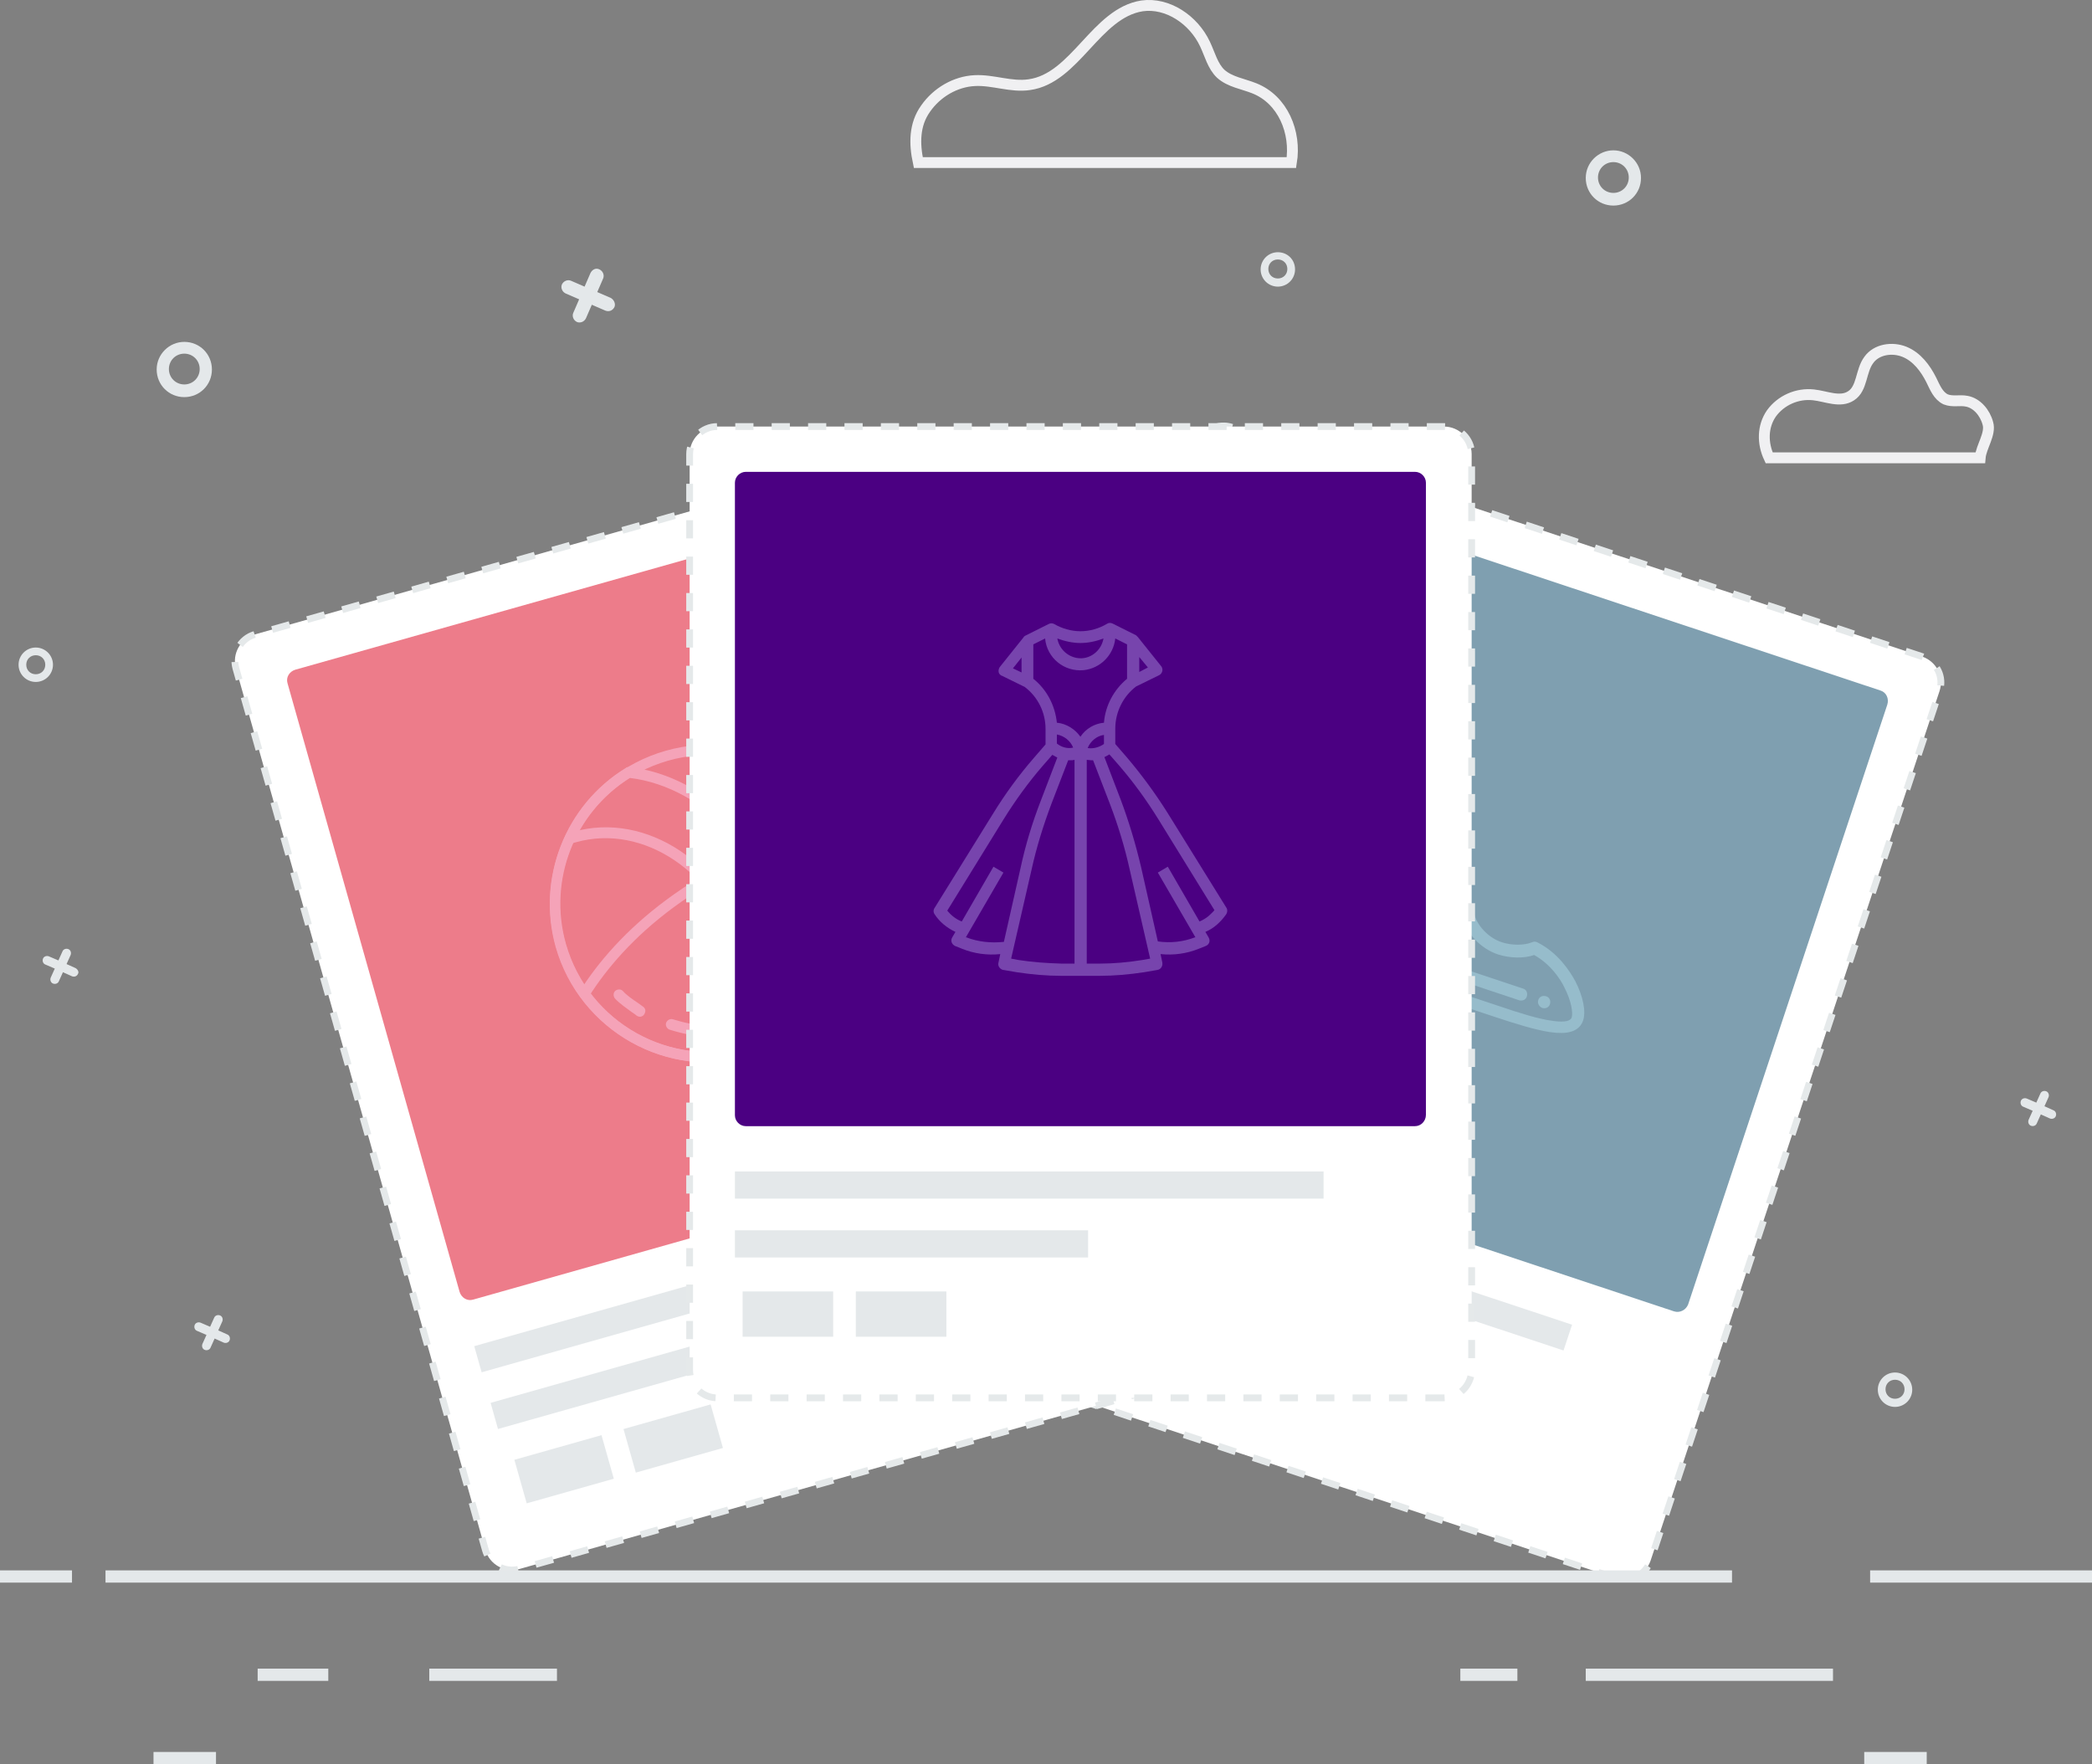 <?xml version="1.0" encoding="utf-8"?>
<!-- Generator: Adobe Illustrator 24.1.3, SVG Export Plug-In . SVG Version: 6.00 Build 0)  -->
<svg version="1.1" id="Layer_1" xmlns="http://www.w3.org/2000/svg" xmlns:xlink="http://www.w3.org/1999/xlink" x="0px" y="0px"
	 width="462px" height="389.6px" viewBox="0 0 462 389.6" style="enable-background:new 0 0 462 389.6;" xml:space="preserve">
<rect x="0" y="0" width="462" height="389.6" fill="#808080" stroke="none"/>
<style type="text/css">
	.st0{fill:#FFFFFF;}
	.st1{fill:none;stroke:#E5E9EA;stroke-width:1.5;stroke-miterlimit:10;stroke-dasharray:4.019,4.019;}
	.st2{fill:#7F9FB0;}
	.st3{fill:#E4E8EA;}
	.st4{fill:#96BCCB;}
	.st5{fill:#ED7C8A;}
	.st6{fill:#F5A3B8;}
	.st7{fill:#4B0082;}
	.st8{fill:#7744AD;}
	.st9{fill:none;stroke:#F0F0F2;stroke-width:2.4;stroke-miterlimit:10;}
</style>
<g>
	<g>
		<g>
			<g>
				<path class="st0" d="M356.8,348.5l-152.3-50.6c-3.2-1.1-4.9-4.5-3.8-7.7l63.8-192c1.1-3.2,4.5-4.9,7.7-3.8L424.5,145
					c3.2,1.1,4.9,4.5,3.8,7.7l-63.8,192C363.4,347.8,360,349.6,356.8,348.5z"/>
				<path class="st1" d="M356.8,348.5l-152.3-50.6c-3.2-1.1-4.9-4.5-3.8-7.7l63.8-192c1.1-3.2,4.5-4.9,7.7-3.8L424.5,145
					c3.2,1.1,4.9,4.5,3.8,7.7l-63.8,192C363.4,347.8,360,349.6,356.8,348.5z"/>
			</g>
			<path class="st2" d="M369.7,289.6L229.5,243c-1.3-0.4-1.9-1.8-1.5-3.1l44-132.5c0.4-1.3,1.8-1.9,3.1-1.5l140.2,46.6
				c1.3,0.4,1.9,1.8,1.5,3.1l-44,132.5C372.3,289.3,371,290,369.7,289.6z"/>
			<g>
				<rect x="281.7" y="210" transform="matrix(0.315 -0.949 0.949 0.315 -66.107 458.471)" class="st3" width="6" height="130"/>
			</g>
			<g>
				<rect x="253" y="240.2" transform="matrix(0.315 -0.949 0.949 0.315 -89.703 434.127)" class="st3" width="6" height="78"/>
			</g>
			<g>
				
					<rect x="220.2" y="275.3" transform="matrix(0.315 -0.949 0.949 0.315 -116.494 409.028)" class="st3" width="10" height="20"/>
			</g>
			<g>
				
					<rect x="243.9" y="283.2" transform="matrix(0.315 -0.949 0.949 0.315 -107.817 436.925)" class="st3" width="10" height="20"/>
			</g>
		</g>
		<g>
			<path class="st4" d="M340.6,222.6c0.7,0.2,1.5-0.1,1.7-0.9c0.2-0.7-0.1-1.5-0.9-1.7c-0.7-0.2-1.5,0.1-1.7,0.9
				C339.5,221.6,339.9,222.3,340.6,222.6z"/>
			<path class="st4" d="M293.6,175.6c-0.2,1.6-0.1,3.1,0.1,4.6c0.9,4.8,0.6,9.4-0.7,13.2l-5.3,15.8c-0.2,0.7,0.1,1.5,0.9,1.7
				l5.1,1.7c0.7,0.2,1.5-0.1,1.7-0.9l4.8-14.3c1-2.9,2.6-5.6,4.7-7.8l0.2-0.2c4.4,7.1,7.1,15.1,7.9,23.4c0.4,3.8,2.9,7,6.4,8.2
				l10.5,3.5c5.1,1.7,9.1,2.9,12.2,3.4c1.6,0.2,6.3,1,7.5-2.5c0.7-2,0-5.4-1.7-8.7c-1.2-2.2-3.8-6.3-8.4-8.6c-0.4-0.2-0.8-0.2-1.2,0
				c-1.7,0.7-4.4,0.7-6.6,0c-3.1-1-5.7-3.9-6.2-6.6c0-0.1,0-0.1,0-0.2l-4.5-15.1c-2.8-9.3-6.9-18.2-12.1-26.4
				c-0.3-0.5-1-0.8-1.6-0.5c-2.5,0.9-4.8,2.3-6.9,4C296.5,166.8,294.1,171.3,293.6,175.6L293.6,175.6z M297.6,196.7l-4.3,13
				l-2.6-0.9l4.8-14.6c0.1-0.4,0.3-0.8,0.4-1.2c1.9-7.2,0.4-12.8,0.3-14.3c2.8,2.6,5.2,5.5,7.4,8.6
				C301.5,189.1,299,192.7,297.6,196.7z M302.2,165.5c1.5-1.3,3.2-2.3,5-3.1c4.8,7.7,8.6,16.1,11.2,24.8l4.5,15c0.7,3.7,4,7.3,8,8.6
				c2.5,0.8,5.7,0.9,7.9,0.1c3.6,2,5.8,5.3,6.7,7.2c1.5,2.9,1.9,5.5,1.6,6.6c-0.4,1.1-2.6,1-4.5,0.7c-2.9-0.4-6.8-1.6-11.8-3.3
				l-10.5-3.5c-2.5-0.8-4.3-3.2-4.6-5.9c-1.4-14.5-8.3-28-19.3-37.5C297,171.9,298.9,168.3,302.2,165.5z"/>
			<path class="st4" d="M321.1,216.1l14.4,4.8c0.7,0.2,1.5-0.1,1.7-0.9c0.2-0.7-0.1-1.5-0.9-1.7l-14.4-4.8c-0.7-0.2-1.5,0.1-1.7,0.9
				C320,215.1,320.4,215.9,321.1,216.1z"/>
		</g>
	</g>
	<g>
		<g>
			<g>
				<path class="st0" d="M269.1,302.8l-154.4,43.7c-3.2,0.9-6.6-1-7.5-4.2L52.1,147.6c-0.9-3.2,1-6.6,4.2-7.5l154.4-43.7
					c3.2-0.9,6.6,1,7.5,4.2l55.1,194.7C274.2,298.5,272.4,301.9,269.1,302.8z"/>
				<path class="st1" d="M269.1,302.8l-154.4,43.7c-3.2,0.9-6.6-1-7.5-4.2L52.1,147.6c-0.9-3.2,1-6.6,4.2-7.5l154.4-43.7
					c3.2-0.9,6.6,1,7.5,4.2l55.1,194.7C274.2,298.5,272.4,301.9,269.1,302.8z"/>
			</g>
			<path class="st5" d="M246.7,246.8L104.5,287c-1.3,0.4-2.6-0.4-3-1.7l-38-134.4c-0.4-1.3,0.4-2.6,1.7-3l142.1-40.1
				c1.3-0.4,2.6,0.4,3,1.7l38,134.3C248.7,245.1,248,246.4,246.7,246.8z"/>
			<g>
				
					<rect x="103.2" y="279.5" transform="matrix(0.962 -0.272 0.272 0.962 -70.569 56.475)" class="st3" width="130" height="6"/>
			</g>
			<g>
				
					<rect x="107.8" y="299.1" transform="matrix(0.962 -0.272 0.272 0.962 -76.713 51.39)" class="st3" width="78" height="6"/>
			</g>
			<g>
				
					<rect x="114.7" y="319.5" transform="matrix(0.962 -0.272 0.272 0.962 -83.649 46.217)" class="st3" width="20" height="10"/>
			</g>
			<g>
				
					<rect x="138.8" y="312.7" transform="matrix(0.962 -0.272 0.272 0.962 -80.886 52.524)" class="st3" width="20" height="10"/>
			</g>
		</g>
		<g>
			<g>
				<g>
					<path class="st6" d="M147,165.8c-18.6,5.3-29.5,24.7-24.2,43.3s24.7,29.5,43.3,24.2s29.5-24.7,24.2-43.3
						C185,171.3,165.6,160.5,147,165.8z M165.4,231.1c-17.4,4.9-35.5-5.2-40.5-22.6s5.2-35.5,22.6-40.5s35.5,5.2,40.5,22.6
						S182.8,226.1,165.4,231.1z"/>
				</g>
			</g>
			<g>
				<g>
					<path class="st6" d="M190.7,200.8c-6.1-1.8-12.5-10.5-15.5-21.2c-1-3.4-1.6-6.9-1.8-10.2c0-0.6-0.6-1.1-1.2-1.1
						s-1.1,0.6-1.1,1.2c0.2,3.5,0.8,7.1,1.8,10.7c3.3,11.6,10.2,20.8,17.1,22.8c0.2,0.1,0.4,0.1,0.6,0c0.4-0.1,0.7-0.4,0.8-0.8
						C191.7,201.7,191.3,201,190.7,200.8z"/>
				</g>
			</g>
			<g>
				<g>
					<path class="st6" d="M138.9,169.4c-0.3,0-0.5,0-0.7,0.2c-13.4,8.2-19.7,24.4-15.5,39.5c5.3,18.6,24.7,29.5,43.3,24.2
						c5.6-1.6,10.7-4.5,14.8-8.5c0.3-0.2,0.4-0.6,0.4-0.9L181,222v-0.2c-0.4-3.6-0.9-7.3-1.9-11
						C172.7,187.9,156.5,171.3,138.9,169.4z M178.8,222.1l0.1,1.4c-3.8,3.5-8.4,6.1-13.4,7.6c-17.4,4.9-35.5-5.2-40.5-22.6
						c-4-14,1.8-29,14.1-36.7c16.5,2,31.7,17.8,37.8,39.6C177.9,214.9,178.3,218.6,178.8,222.1z"/>
				</g>
			</g>
			<g>
				<g>
					<path class="st6" d="M156,226.5c-2.3-0.1-4.8-0.6-7.4-1.4c-0.6-0.2-1.3,0.2-1.5,0.8s0.2,1.3,0.8,1.5c2.9,0.9,5.5,1.4,8,1.5
						c0.1,0,0.3,0,0.4,0c0.5-0.1,0.8-0.6,0.8-1.1C157.2,227.1,156.7,226.5,156,226.5z"/>
				</g>
			</g>
			<g>
				<g>
					<path class="st6" d="M142,222.3c-0.4-0.3-0.7-0.5-1.1-0.8c-1.2-0.8-2.5-1.7-3.3-2.6c-0.4-0.5-1.2-0.5-1.7-0.1s-0.5,1.2-0.1,1.7
						c1,1.1,2.5,2.1,3.7,3c0.4,0.3,0.8,0.5,1.1,0.8c0.3,0.2,0.7,0.3,1,0.2c0.2-0.1,0.5-0.2,0.6-0.4
						C142.7,223.4,142.6,222.7,142,222.3z"/>
				</g>
			</g>
			<g>
				<g>
					<path class="st6" d="M185.3,180.9c-33,9.1-49.4,25.6-57.2,37.9c-0.3,0.5-0.2,1.3,0.4,1.6c0.3,0.2,0.6,0.2,0.9,0.1
						s0.5-0.2,0.7-0.5c7.6-12,23.6-28.1,55.9-36.9l0,0c0.6-0.2,1-0.8,0.8-1.4C186.6,181.1,185.9,180.8,185.3,180.9z"/>
				</g>
			</g>
			<g>
				<g>
					<path class="st6" d="M126.6,183.7c-0.3,0.1-0.7,0.2-1,0.3c-0.6,0.2-1,0.8-0.9,1.4s0.8,1,1.4,0.9c0.4-0.1,0.8-0.2,1.1-0.3
						c14.9-4.2,31.1,6.7,36.1,24.4c2.2,7.9,2.3,15.4,0.2,21.7c-0.2,0.6,0.1,1.3,0.7,1.5c0.2,0.1,0.5,0.1,0.7,0
						c0.4-0.1,0.7-0.4,0.8-0.8c2.3-6.8,2.2-14.8-0.1-23.1C160.3,190.8,142.8,179.1,126.6,183.7z"/>
				</g>
			</g>
		</g>
	</g>
	<g>
		<g>
			<g>
				<path class="st0" d="M318.8,308.7H158.4c-3.3,0-6.1-2.7-6.1-6.1V100.3c0-3.3,2.7-6.1,6.1-6.1h160.5c3.3,0,6.1,2.7,6.1,6.1v202.3
					C324.9,306,322.2,308.7,318.8,308.7z"/>
				<path class="st1" d="M318.8,308.7H158.4c-3.3,0-6.1-2.7-6.1-6.1V100.3c0-3.3,2.7-6.1,6.1-6.1h160.5c3.3,0,6.1,2.7,6.1,6.1v202.3
					C324.9,306,322.2,308.7,318.8,308.7z"/>
			</g>
			<path class="st7" d="M312.5,248.7H164.7c-1.3,0-2.4-1.1-2.4-2.4V106.6c0-1.3,1.1-2.4,2.4-2.4h147.8c1.3,0,2.4,1.1,2.4,2.4v139.6
				C314.9,247.6,313.8,248.7,312.5,248.7z"/>
			<g>
				<rect x="162.3" y="258.7" class="st3" width="130" height="6"/>
			</g>
			<g>
				<rect x="162.3" y="271.7" class="st3" width="78" height="6"/>
			</g>
			<g>
				<rect x="164" y="285.2" class="st3" width="20" height="10"/>
			</g>
			<g>
				<rect x="189" y="285.2" class="st3" width="20" height="10"/>
			</g>
		</g>
		<g id="outline">
			<path class="st8" d="M270.8,200.4l-12.9-20.8c-2.7-4.3-5.7-8.4-9-12.3l-2.6-3v-3.4c0-3.6,1.7-7.1,4.6-9.3l5.1-2.5
				c0.6-0.3,0.9-1.1,0.6-1.7c0-0.1-0.1-0.2-0.1-0.2l-5.2-6.5l0,0c-0.1-0.1-0.3-0.3-0.4-0.4l-5.2-2.6c-0.4-0.2-0.9-0.2-1.3,0.1
				c-1.7,1-3.7,1.6-5.8,1.6c-2,0-4.1-0.6-5.8-1.6l0,0c-0.4-0.2-0.8-0.2-1.2,0l-5.2,2.6c-0.2,0.1-0.3,0.2-0.4,0.4l0,0l-5.2,6.5
				c-0.4,0.6-0.4,1.4,0.2,1.8c0.1,0.1,0.1,0.1,0.2,0.1l5.1,2.5c2.9,2.2,4.6,5.6,4.6,9.3v3.4l-2.6,3c-3.3,3.8-6.3,7.9-9,12.3
				l-12.9,20.8c-0.3,0.4-0.3,1,0,1.4c1.1,1.7,2.7,3,4.6,3.9l-0.7,1.2l0,0c0,0.1-0.1,0.1-0.1,0.2c-0.3,0.7,0.1,1.4,0.7,1.7l1.5,0.6
				c2.7,1.1,5.6,1.5,8.5,1.2l-0.4,1.9c-0.2,0.7,0.3,1.4,1,1.6c0,0,0,0,0.1,0l2.9,0.5c3.3,0.5,6.6,0.8,9.9,0.8h8.4
				c3.3,0,6.6-0.3,9.9-0.8l2.9-0.5c0.7-0.1,1.2-0.8,1.1-1.5c0,0,0,0,0-0.1l-0.4-1.9c2.9,0.3,5.8-0.1,8.5-1.2l1.5-0.6
				c0.7-0.3,1-1,0.7-1.7c0-0.1-0.1-0.1-0.1-0.2l0,0l-0.7-1.2c1.9-0.8,3.4-2.2,4.6-3.9C271.1,201.4,271.1,200.8,270.8,200.4z
				 M251.6,148.4v-3.3l1.9,2.3L251.6,148.4z M243.7,141c-0.5,2.8-3.1,4.8-5.9,4.3c-2.2-0.4-3.9-2.1-4.3-4.3c1.6,0.6,3.4,1,5.1,1
				C240.4,142,242.1,141.6,243.7,141z M225.6,145.2v3.3l-1.9-0.9L225.6,145.2z M228.2,149.9v-7.6l2.6-1.3c0.4,4.3,4.2,7.4,8.5,7
				c3.7-0.4,6.6-3.3,7-7l2.6,1.3v7.6c-2.9,2.4-4.8,5.9-5.1,9.7c-2.1,0.2-4,1.3-5.2,3.1c-1.2-1.7-3.1-2.9-5.2-3.1
				C233,155.8,231.2,152.3,228.2,149.9z M240.2,165.2c0.6-1.5,2-2.7,3.6-2.9v2C242.8,165,241.5,165.4,240.2,165.2z M233.4,164.2v-2
				c1.6,0.3,3,1.4,3.6,2.9C235.7,165.4,234.4,165,233.4,164.2z M213.4,207h-0.1l8.3-14.3l-2.2-1.3l-7,12.1c-1.3-0.5-2.4-1.4-3.2-2.4
				l12.4-20.1c2.6-4.2,5.5-8.2,8.7-11.9l2.1-2.4c0.4,0.2,0.7,0.4,1.1,0.6l-3.6,9.4c-1.9,4.9-3.4,9.8-4.5,14.9l-3.7,16.4
				C218.8,208.3,216,208,213.4,207z M224.9,212l-1.6-0.3l4.5-19.6c1.1-5,2.6-9.8,4.4-14.6l3.7-9.6h-0.1c0.2,0,0.3,0,0.5,0
				c0.3,0,0.7,0,1-0.1v45h-2.9C231.2,212.7,228.1,212.5,224.9,212L224.9,212z M252.3,212c-3.1,0.5-6.3,0.8-9.4,0.8H240v-45
				c0.3,0,0.7,0.1,1,0.1c0.2,0,0.3,0,0.5,0h-0.1l3.7,9.6c1.8,4.7,3.3,9.6,4.4,14.6l4.5,19.6L252.3,212z M266.9,202.3
				c-0.6,0.5-1.3,0.9-2,1.2l-7-12.1l-2.2,1.3L264,207h-0.1c-2.6,1-5.4,1.3-8.2,0.9l-3.7-16.4c-1.2-5.1-2.7-10.1-4.5-14.9l-3.6-9.4
				c0.4-0.2,0.8-0.4,1.1-0.6l2.1,2.4c3.2,3.7,6.1,7.7,8.7,11.9l12.4,20.1C267.8,201.5,267.3,201.9,266.9,202.3L266.9,202.3z"/>
		</g>
	</g>
	<path class="st3" d="M134.9,65.8l-3-1.3l1.3-3c0.3-0.7,0-1.6-0.8-2s-1.6,0-2,0.8l-1.3,3l-3-1.3c-0.7-0.3-1.6,0-2,0.8
		c-0.3,0.7,0,1.6,0.8,2l3,1.3l-1.3,3c-0.3,0.7,0,1.6,0.8,2c0.7,0.3,1.6,0,2-0.8l1.3-3l3,1.3c0.8,0.3,1.6,0,2-0.8
		C136,67.1,135.6,66.2,134.9,65.8z"/>
	<path class="st3" d="M16.7,213.8l-2-0.9l0.9-2c0.2-0.5,0-1.1-0.5-1.3s-1.1,0-1.3,0.5l-0.9,2l-2.1-0.9c-0.5-0.2-1.1,0-1.3,0.5
		s0,1.1,0.5,1.3l2.1,0.9l-0.9,2c-0.2,0.5,0,1.1,0.5,1.3s1.1,0,1.3-0.5l0.9-2l2,0.9c0.5,0.2,1.1,0,1.3-0.5
		C17.5,214.7,17.2,214.1,16.7,213.8z"/>
	<path class="st3" d="M453.5,245.2l-2-0.9l0.9-2c0.2-0.5,0-1.1-0.5-1.3s-1.1,0-1.3,0.5l-0.9,2l-2.1-0.9c-0.5-0.2-1.1,0-1.3,0.5
		s0,1.1,0.5,1.3l2.1,0.9l-0.9,2c-0.2,0.5,0,1.1,0.5,1.3s1.1,0,1.3-0.5l0.9-2l2,0.9c0.5,0.2,1.1,0,1.3-0.5
		C454.2,246,454,245.4,453.5,245.2z"/>
	<path class="st3" d="M50.2,294.7l-2-0.9l0.9-2c0.2-0.5,0-1.1-0.5-1.3c-0.5-0.2-1.1,0-1.3,0.5l-0.9,2l-2.1-0.9
		c-0.5-0.2-1.1,0-1.3,0.5s0,1.1,0.5,1.3l2.1,0.9l-0.9,2c-0.2,0.5,0,1.1,0.5,1.3c0.5,0.2,1.1,0,1.3-0.5l0.9-2l2,0.9
		c0.5,0.2,1.1,0,1.3-0.5S50.7,294.9,50.2,294.7z"/>
	<path class="st3" d="M356.3,33.2c-3.3,0-6.1,2.7-6.1,6.1s2.7,6.1,6.1,6.1s6.1-2.7,6.1-6.1S359.6,33.2,356.3,33.2z M356.3,42.6
		c-1.9,0-3.4-1.5-3.4-3.4s1.5-3.4,3.4-3.4s3.4,1.5,3.4,3.4S358.2,42.6,356.3,42.6z"/>
	<path class="st3" d="M40.7,75.5c-3.3,0-6.1,2.7-6.1,6.1s2.7,6.1,6.1,6.1s6.1-2.7,6.1-6.1S44.1,75.5,40.7,75.5z M40.7,84.9
		c-1.9,0-3.4-1.5-3.4-3.4s1.5-3.4,3.4-3.4s3.4,1.5,3.4,3.4S42.6,84.9,40.7,84.9z"/>
	<path class="st3" d="M282.2,55.7c-2.1,0-3.8,1.7-3.8,3.8s1.7,3.8,3.8,3.8s3.8-1.7,3.8-3.8C286,57.3,284.3,55.7,282.2,55.7z
		 M282.2,61.5c-1.2,0-2.1-0.9-2.1-2.1c0-1.2,0.9-2.1,2.1-2.1s2.1,0.9,2.1,2.1S283.4,61.5,282.2,61.5z"/>
	<path class="st3" d="M7.9,143c-2.1,0-3.8,1.7-3.8,3.8s1.7,3.8,3.8,3.8s3.8-1.7,3.8-3.8S10,143,7.9,143z M7.9,148.9
		c-1.2,0-2.1-0.9-2.1-2.1s0.9-2.1,2.1-2.1s2.1,0.9,2.1,2.1S9.1,148.9,7.9,148.9z"/>
	<path class="st3" d="M418.5,303.1c-2.1,0-3.8,1.7-3.8,3.8c0,2.1,1.7,3.8,3.8,3.8s3.8-1.7,3.8-3.8S420.6,303.1,418.5,303.1z
		 M418.5,308.9c-1.2,0-2.1-0.9-2.1-2.1s0.9-2.1,2.1-2.1s2.1,0.9,2.1,2.1S419.7,308.9,418.5,308.9z"/>
	<g>
		<g>
			<rect x="23.3" y="346.8" class="st3" width="359.2" height="2.7"/>
		</g>
		<g>
			<rect x="413" y="346.8" class="st3" width="49" height="2.7"/>
		</g>
		<g>
			<rect y="346.8" class="st3" width="15.9" height="2.7"/>
		</g>
		<g>
			<rect x="56.9" y="368.5" class="st3" width="15.6" height="2.7"/>
		</g>
		<g>
			<rect x="94.8" y="368.5" class="st3" width="28.2" height="2.7"/>
		</g>
		<g>
			<rect x="322.5" y="368.5" class="st3" width="12.6" height="2.7"/>
		</g>
		<g>
			<rect x="350.2" y="368.5" class="st3" width="54.6" height="2.7"/>
		</g>
		<g>
			<rect x="33.9" y="386.9" class="st3" width="13.8" height="2.7"/>
		</g>
		<g>
			<rect x="411.7" y="386.9" class="st3" width="13.8" height="2.7"/>
		</g>
	</g>
	<path class="st9" d="M285.2,35.9h-82.4c-0.9-4.2-0.9-8.4,1.6-11.9c2.5-3.6,6.6-6,10.9-6.2c4-0.2,8,1.5,12,0.9
		c10.2-1.4,14.7-15.8,24.9-17.4c5.7-0.8,11.4,3.1,13.9,8.4c1.1,2.3,1.7,4.9,3.5,6.6c2,1.8,4.9,2.2,7.4,3.2
		C283.3,22,286.3,29.2,285.2,35.9z"/>
	<path class="st9" d="M437.3,101.1h-46.6c-1.5-3.2-1.5-6.9,0.5-9.8c2.1-2.9,5.7-4.5,9.3-4.1c2.8,0.3,5.9,1.8,8.3,0.2
		c2.5-1.6,2.1-5.5,3.9-7.9c1.7-2.4,5.2-2.9,7.9-1.8c2.7,1.1,4.6,3.6,5.9,6.2c0.8,1.6,1.5,3.5,3.2,4.3c1.5,0.6,3.1,0.1,4.6,0.4
		c2.3,0.4,4.1,2.6,4.7,4.9C439.7,95.8,437.5,98.7,437.3,101.1z"/>
</g>
</svg>
